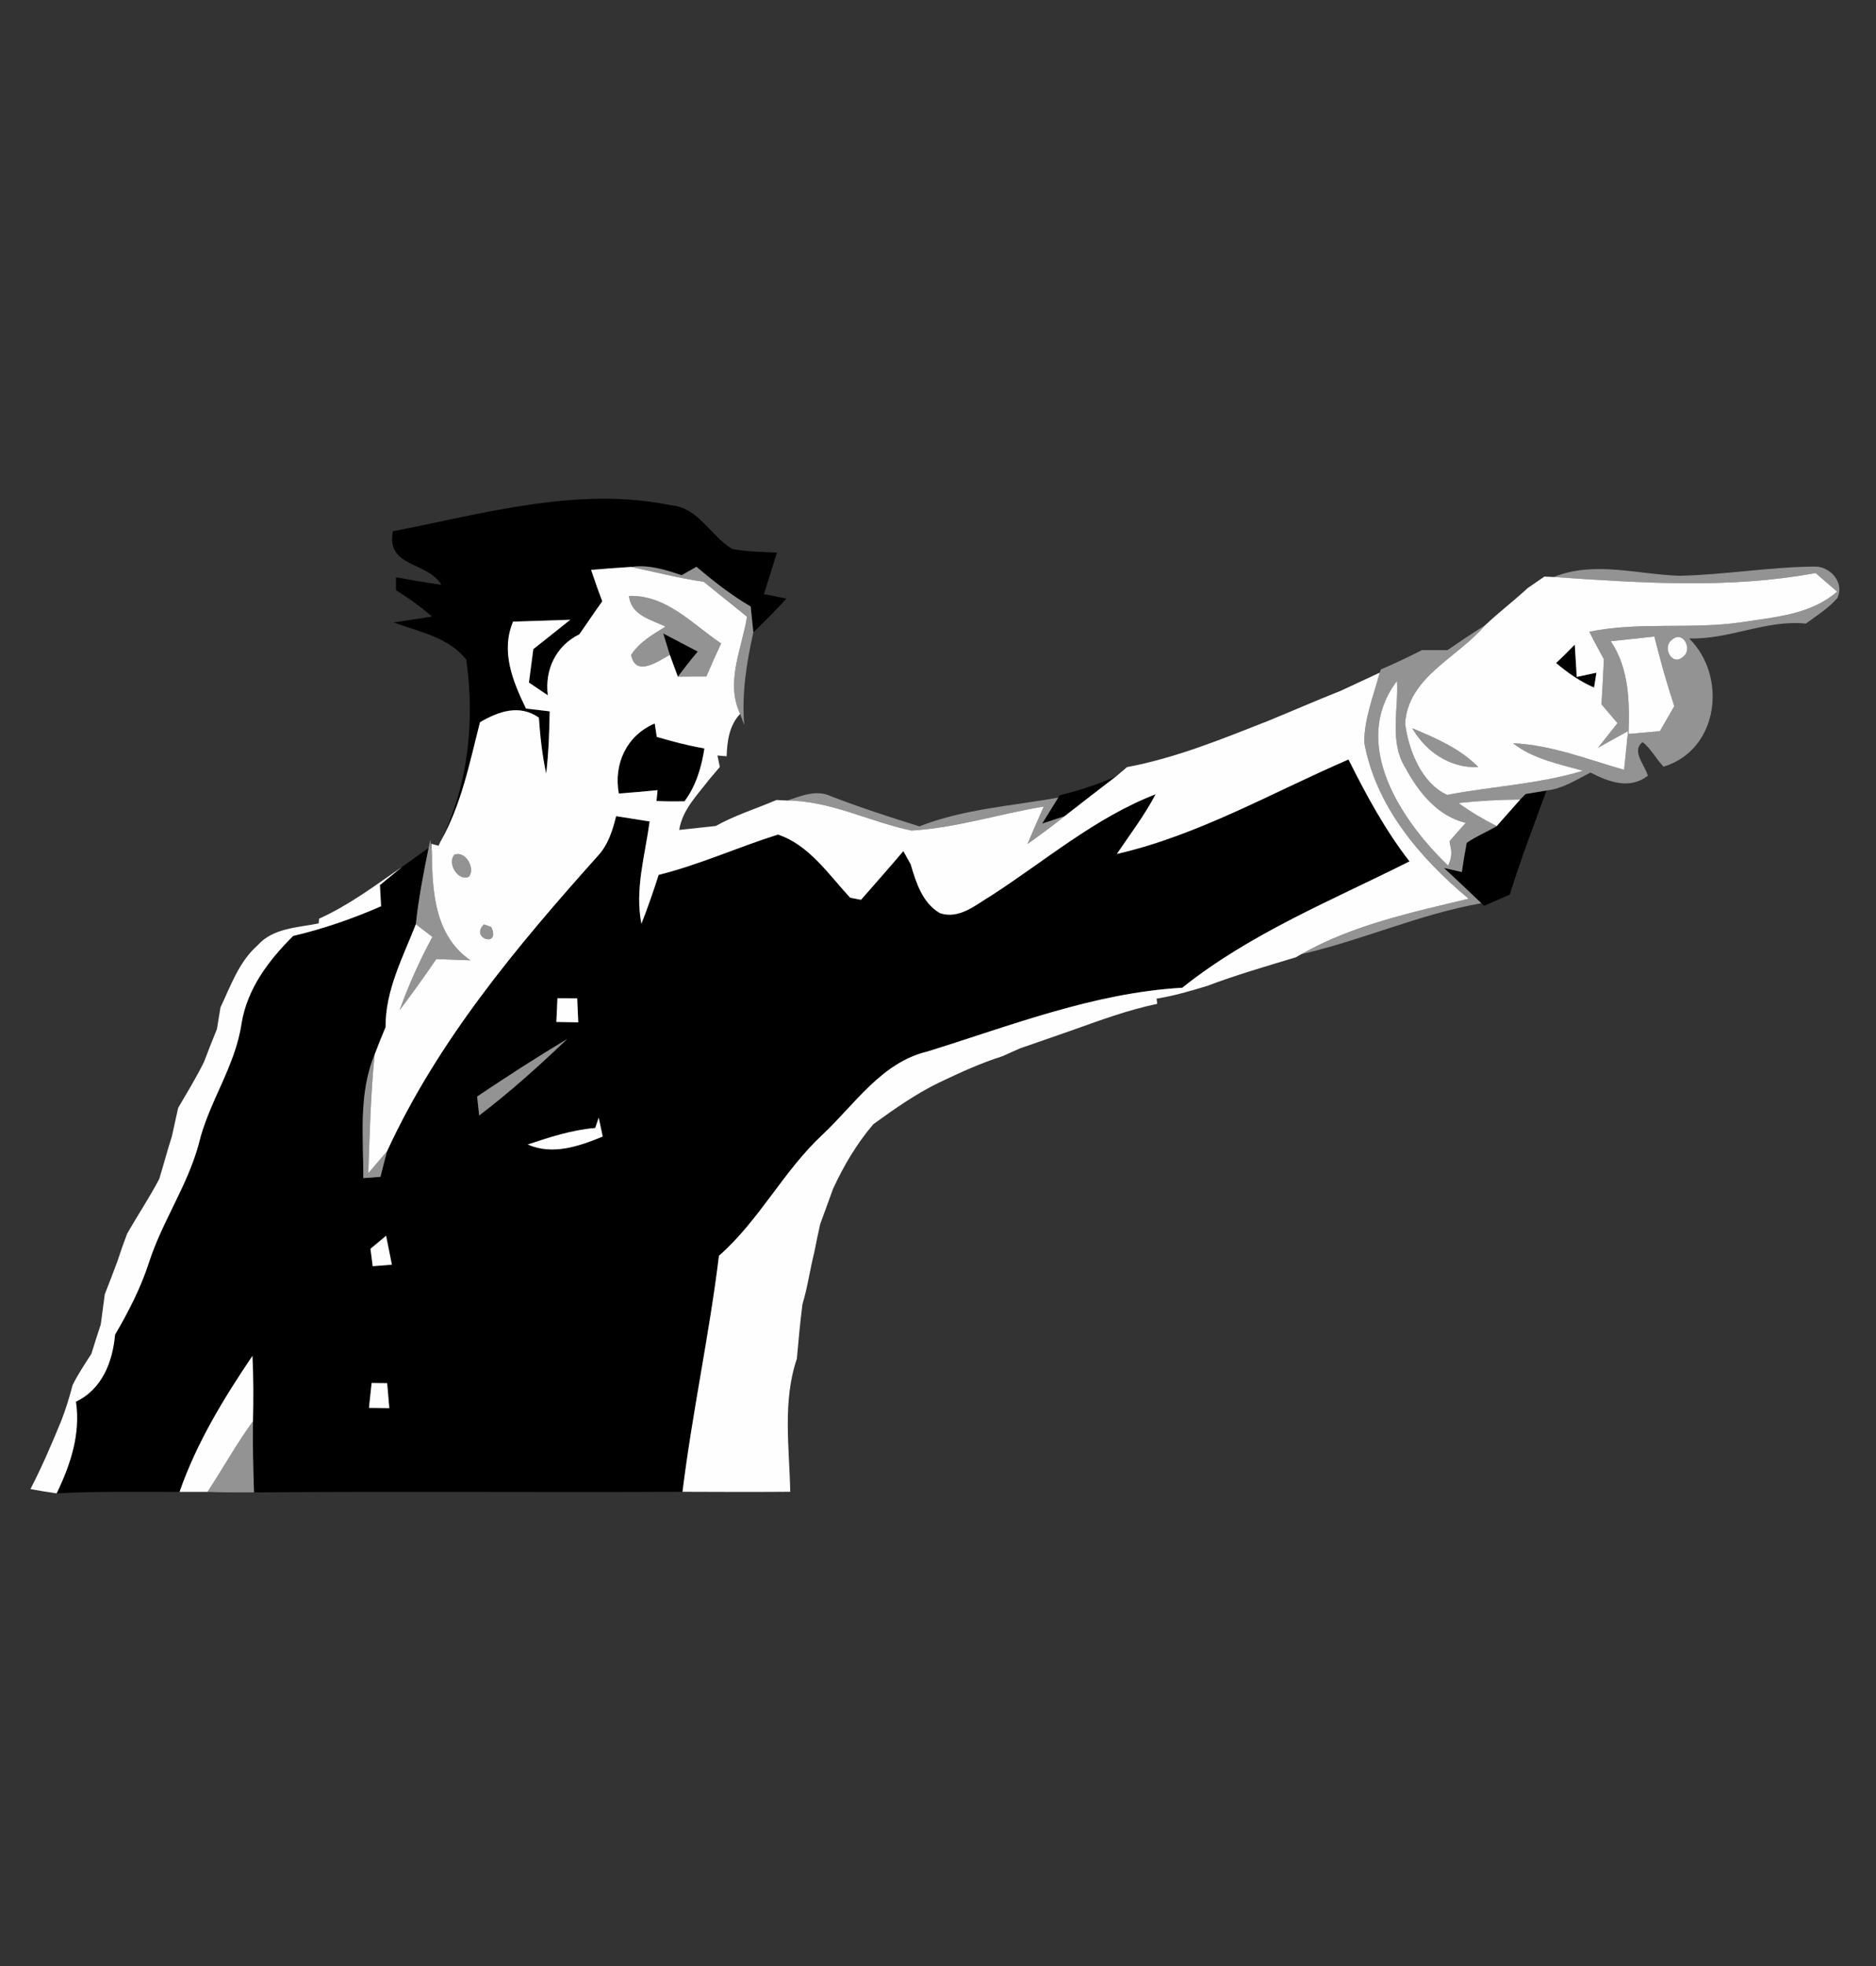 <?xml version="1.0" encoding="UTF-8" ?>
<!DOCTYPE svg PUBLIC "-//W3C//DTD SVG 1.1//EN" "http://www.w3.org/Graphics/SVG/1.1/DTD/svg11.dtd">
<svg width="210pt" height="220pt" viewBox="0 0 210 220" version="1.1" xmlns="http://www.w3.org/2000/svg">
<rect x="0" y="0" width="210" height="220" fill="#333333" stroke="none"/>
<g id="#000000ff">
<path fill="#000000" opacity="1.00" d=" M 43.98 59.45 C 54.18 57.47 64.68 54.39 75.11 56.54 C 78.17 56.78 79.54 59.96 81.94 61.42 C 83.59 61.75 85.29 61.75 86.97 61.83 C 86.50 63.39 86.01 64.93 85.51 66.48 C 86.14 66.60 87.40 66.85 88.04 66.98 C 86.84 68.28 85.60 69.54 84.33 70.77 C 84.25 70.05 84.10 68.60 84.03 67.87 C 81.86 66.60 79.88 65.05 77.96 63.43 C 77.54 63.66 76.71 64.13 76.30 64.37 C 74.47 63.75 72.59 63.16 70.64 63.44 C 69.15 63.53 67.66 63.64 66.17 63.77 C 66.56 64.95 66.97 66.12 67.42 67.28 C 66.54 68.50 65.72 69.75 64.85 70.98 C 62.24 72.26 60.96 74.93 61.32 77.80 C 60.79 77.45 59.74 76.74 59.21 76.38 C 59.38 75.13 59.54 73.88 59.70 72.64 C 61.09 71.56 62.46 70.44 63.84 69.35 C 62.24 69.40 59.03 69.51 57.43 69.56 C 56.03 72.92 57.40 76.24 58.88 79.29 C 59.54 79.37 60.87 79.52 61.53 79.60 C 61.49 81.92 61.41 84.25 61.14 86.57 C 60.69 84.50 60.47 82.40 60.32 80.30 C 58.14 78.78 55.81 79.60 53.73 80.82 C 52.56 85.37 51.66 90.04 49.31 94.17 C 52.43 87.86 53.16 80.75 52.20 73.83 C 50.27 71.30 46.89 70.71 44.07 69.65 C 45.14 69.49 47.28 69.16 48.35 69.00 C 47.11 67.88 45.73 66.93 44.32 66.04 C 44.32 65.68 44.33 64.96 44.33 64.60 C 46.01 64.91 47.70 65.20 49.40 65.44 C 47.85 62.79 43.20 63.54 43.98 59.45 Z" />
<path fill="#000000" opacity="1.00" d=" M 74.24 70.88 C 75.21 71.38 77.14 72.40 78.11 72.91 C 77.34 73.82 76.60 74.76 75.88 75.72 C 75.66 75.11 75.21 73.89 74.98 73.28 C 74.80 72.68 74.42 71.48 74.24 70.88 Z" />
<path fill="#000000" opacity="1.00" d=" M 174.19 74.19 C 174.91 73.53 175.58 72.83 176.28 72.14 C 176.34 73.05 176.45 74.85 176.50 75.75 C 177.05 75.63 178.15 75.40 178.70 75.28 C 178.64 75.70 178.51 76.53 178.44 76.94 C 176.88 76.26 175.48 75.29 174.19 74.19 Z" />
<path fill="#000000" opacity="1.00" d=" M 69.27 88.80 C 68.67 85.50 70.13 82.30 73.29 80.96 L 73.52 82.46 C 75.27 82.97 77.04 83.44 78.85 83.75 C 78.53 85.85 77.91 87.93 76.63 89.66 C 75.58 89.69 74.54 89.68 73.49 89.63 L 73.61 88.42 C 72.17 88.56 70.72 88.69 69.27 88.80 Z" />
<path fill="#000000" opacity="1.00" d=" M 125.02 95.56 C 134.16 93.46 142.40 88.68 150.95 84.99 C 152.94 88.96 155.05 92.88 157.78 96.39 C 149.13 100.74 139.96 104.44 132.34 110.53 C 122.48 111.09 113.17 114.76 103.83 117.66 C 98.68 118.88 95.70 123.57 92.06 126.98 C 87.68 131.06 84.99 136.57 80.48 140.52 C 79.40 149.36 77.49 158.08 76.40 166.93 C 60.41 167.01 44.42 166.86 28.43 167.00 C 28.35 164.35 28.27 161.69 28.32 159.03 C 28.37 156.60 28.38 154.16 28.26 151.72 C 25.03 156.50 22.00 161.47 20.10 166.94 C 15.51 166.96 10.92 166.85 6.34 167.11 C 7.89 163.91 9.04 160.45 8.50 156.85 C 11.43 155.45 12.61 152.40 12.88 149.35 C 14.39 146.77 15.76 144.11 16.68 141.26 C 18.15 136.71 20.96 132.71 22.23 128.08 C 23.33 123.36 26.34 119.36 27.04 114.51 C 27.69 110.60 30.08 107.45 32.82 104.73 C 36.20 103.94 39.48 102.80 42.66 101.41 C 42.63 100.81 42.56 99.63 42.53 99.04 C 43.36 98.36 44.18 97.68 45.01 97.00 C 45.75 96.47 47.23 95.41 47.98 94.88 C 47.41 97.70 46.85 100.54 46.55 103.42 C 45.09 107.16 43.13 110.81 43.16 114.94 C 42.73 115.95 42.33 116.97 41.94 117.99 C 40.11 122.38 40.68 127.21 40.67 131.83 C 41.15 131.80 42.11 131.72 42.59 131.69 C 42.83 130.73 43.07 129.77 43.33 128.82 C 49.03 116.43 57.87 105.89 66.90 95.80 C 68.07 94.56 68.57 92.93 68.97 91.33 C 69.91 91.47 71.78 91.77 72.72 91.92 C 72.21 95.71 71.04 99.52 71.80 103.37 C 72.51 101.57 73.14 99.74 73.73 97.90 C 78.30 96.76 82.60 94.80 87.08 93.39 C 90.53 94.51 92.77 97.87 95.16 100.45 C 95.47 100.51 96.07 100.63 96.38 100.69 C 97.97 98.88 99.56 97.08 101.12 95.24 C 101.32 95.61 101.74 96.35 101.94 96.71 C 102.55 98.76 103.23 101.00 105.19 102.17 C 107.38 102.93 109.26 101.22 111.02 100.18 C 117.04 96.29 122.61 91.49 129.36 88.88 C 128.12 91.24 126.50 93.36 125.02 95.56 M 62.40 111.70 C 62.36 112.59 62.32 113.47 62.28 114.36 C 62.89 114.37 64.12 114.39 64.73 114.40 C 64.69 113.50 64.65 112.60 64.61 111.71 C 64.06 111.71 62.95 111.70 62.40 111.70 M 53.41 122.70 C 53.47 123.23 53.58 124.29 53.64 124.82 C 57.11 122.19 60.35 119.26 63.50 116.26 C 60.08 118.31 56.72 120.48 53.41 122.70 M 66.63 126.22 C 64.02 126.44 61.53 127.25 59.07 128.07 C 61.88 129.30 64.80 128.27 67.47 127.18 C 67.36 126.65 67.13 125.59 67.02 125.06 C 66.92 125.35 66.73 125.93 66.63 126.22 M 41.47 139.74 C 41.53 140.23 41.66 141.21 41.72 141.69 C 42.26 141.65 43.34 141.56 43.87 141.52 C 43.66 140.44 43.44 139.35 43.22 138.28 C 42.63 138.77 42.05 139.25 41.47 139.74 M 41.60 154.76 C 41.50 155.68 41.40 156.61 41.30 157.54 C 41.87 157.55 43.01 157.56 43.58 157.57 C 43.50 156.64 43.42 155.71 43.34 154.78 C 42.90 154.77 42.03 154.76 41.60 154.76 Z" />
<path fill="#000000" opacity="1.00" d=" M 118.63 88.98 C 120.80 88.47 122.92 87.77 124.96 86.86 C 123.02 88.34 121.09 89.84 119.16 91.34 L 116.66 92.16 C 117.11 91.43 118.01 89.98 118.46 89.25 L 118.63 88.98 Z" />
<path fill="#000000" opacity="1.00" d=" M 170.17 89.47 C 170.32 89.32 170.62 89.00 170.77 88.85 C 171.36 88.75 172.54 88.56 173.12 88.46 C 171.70 92.33 170.22 96.17 169.00 100.11 C 168.04 100.53 167.08 100.94 166.13 101.36 L 165.82 101.07 C 164.44 99.74 163.03 98.43 161.63 97.12 L 163.64 97.58 C 163.79 96.49 163.97 95.40 164.18 94.32 C 165.23 93.58 166.44 93.10 167.54 92.44 C 168.20 91.70 169.51 90.21 170.17 89.47 Z" />
</g>
<g id="#9b9b9bee">
<path fill="#9b9b9b" opacity="0.93" d=" M 70.64 63.44 C 72.59 63.16 74.47 63.75 76.30 64.37 C 76.71 64.13 77.54 63.66 77.96 63.43 C 79.88 65.05 81.86 66.60 84.03 67.87 C 84.10 68.60 84.25 70.05 84.33 70.77 C 83.56 74.19 83.02 77.61 83.31 81.14 L 82.85 79.88 C 81.17 76.34 83.05 72.58 83.62 69.01 C 82.00 67.71 80.39 66.40 78.77 65.10 C 76.03 64.71 73.35 64.01 70.64 63.44 Z" />
<path fill="#9b9b9b" opacity="0.93" d=" M 173.91 64.57 C 178.46 62.73 183.35 64.29 188.03 64.43 C 193.06 64.32 198.05 63.45 203.08 63.40 C 204.86 63.34 206.52 65.19 205.67 66.93 C 204.66 68.08 203.36 68.89 202.15 69.78 C 197.68 69.33 193.55 71.59 189.08 71.44 C 193.38 75.67 192.41 83.92 186.22 85.79 C 185.38 84.92 184.83 83.80 183.88 83.04 C 182.55 84.03 184.18 85.67 184.46 86.81 C 182.40 88.38 180.09 87.50 178.04 86.45 C 176.47 87.25 174.92 88.26 173.12 88.46 C 172.54 88.56 171.36 88.75 170.77 88.85 C 170.62 89.00 170.32 89.32 170.17 89.47 C 167.86 89.48 165.55 89.61 163.26 89.86 C 164.61 90.84 166.05 91.69 167.54 92.44 C 166.44 93.10 165.23 93.58 164.18 94.32 C 163.97 95.40 163.79 96.49 163.64 97.58 L 161.63 97.12 C 163.03 98.43 164.44 99.74 165.82 101.07 C 158.91 102.29 152.47 105.22 145.65 106.78 C 151.42 103.51 158.01 102.10 164.40 100.57 C 158.96 96.03 153.99 90.23 152.71 83.05 C 152.73 80.36 153.76 77.83 154.45 75.27 L 154.56 74.92 C 156.12 74.24 157.66 73.53 159.17 72.75 C 159.89 72.75 161.31 72.75 162.03 72.75 C 163.41 71.80 164.81 70.86 166.24 69.97 C 163.22 73.57 157.59 75.74 157.29 80.99 C 157.69 83.99 159.15 87.67 162.00 88.95 C 167.05 87.98 172.25 87.75 177.19 86.25 C 174.50 85.48 171.63 84.94 169.37 83.17 C 173.68 83.36 177.70 84.98 181.80 86.14 C 181.96 84.69 182.10 83.25 182.24 81.81 C 181.40 82.27 179.73 83.20 178.89 83.67 C 179.61 82.75 180.34 81.84 181.06 80.92 C 180.61 80.39 179.72 79.34 179.27 78.81 C 179.37 77.14 179.47 75.46 179.54 73.78 C 179.01 72.75 178.41 71.75 177.92 70.69 C 183.53 69.54 189.29 70.46 194.93 69.63 C 198.65 69.05 202.67 68.80 205.65 66.20 C 205.04 65.68 203.84 64.64 203.23 64.12 C 193.53 65.93 183.68 65.22 173.91 64.57 M 180.31 71.75 C 182.38 74.84 182.42 78.56 182.30 82.13 C 183.47 82.03 184.64 81.93 185.81 81.82 C 186.34 80.89 186.88 79.95 187.42 79.02 C 186.57 76.45 185.84 73.84 185.19 71.22 C 183.56 71.41 181.94 71.58 180.31 71.75 M 187.18 71.58 C 186.01 72.35 187.14 74.62 188.38 73.51 C 189.53 72.73 188.41 70.47 187.18 71.58 M 162.10 96.86 C 162.47 96.14 162.55 95.41 162.35 94.65 L 162.26 94.14 C 162.85 93.44 163.46 92.76 164.07 92.08 C 160.90 91.31 158.78 88.64 157.31 85.90 C 155.49 82.98 156.57 79.40 156.38 76.20 C 151.09 83.18 156.81 91.79 162.10 96.86 Z" />
<path fill="#9b9b9b" opacity="0.93" d=" M 70.41 66.69 C 74.62 66.55 77.50 69.84 80.72 72.00 C 80.15 73.22 79.60 74.45 79.07 75.70 C 78.00 75.69 76.94 75.71 75.88 75.72 C 76.60 74.76 77.34 73.82 78.11 72.91 C 77.14 72.40 75.21 71.38 74.24 70.88 C 74.42 71.48 74.80 72.68 74.98 73.28 C 73.65 74.00 71.14 75.82 70.65 73.28 C 71.58 71.85 73.08 70.99 74.50 70.12 C 72.85 69.31 70.65 68.88 70.41 66.69 Z" />
<path fill="#9b9b9b" opacity="0.93" d=" M 158.09 81.49 C 160.73 82.60 163.46 83.76 165.49 85.85 C 162.33 85.96 159.65 84.16 158.09 81.49 Z" />
<path fill="#9b9b9b" opacity="0.93" d=" M 88.12 89.58 C 89.67 89.07 91.40 88.32 93.02 89.10 C 96.27 90.36 99.59 91.43 102.92 92.47 C 107.88 90.52 113.26 90.19 118.46 89.25 C 118.01 89.98 117.11 91.43 116.66 92.16 L 119.16 91.34 C 117.81 92.42 116.43 93.45 115.02 94.44 C 115.61 93.03 116.22 91.64 116.84 90.25 C 111.89 91.07 107.04 92.64 102.03 92.94 C 97.35 91.96 92.99 89.61 88.12 89.58 Z" />
<path fill="#9b9b9b" opacity="0.93" d=" M 48.17 93.97 L 48.35 95.57 C 48.39 99.93 48.72 104.74 52.66 107.46 C 51.38 107.42 50.11 107.37 48.84 107.32 C 47.52 109.26 46.15 111.17 44.73 113.04 C 45.75 110.22 46.98 107.48 48.40 104.84 C 47.94 104.48 47.01 103.77 46.55 103.42 C 46.85 100.54 47.41 97.70 47.98 94.88 L 48.17 93.97 Z" />
<path fill="#9b9b9b" opacity="0.93" d=" M 50.85 95.65 C 52.08 95.13 53.26 97.15 52.49 98.11 C 51.25 98.64 50.05 96.62 50.85 95.65 Z" />
<path fill="#9b9b9b" opacity="0.93" d=" M 54.17 103.44 L 54.99 103.73 C 56.09 106.09 52.56 105.04 54.17 103.44 Z" />
<path fill="#9b9b9b" opacity="0.93" d=" M 53.41 122.70 C 56.72 120.48 60.08 118.31 63.50 116.26 C 60.35 119.26 57.11 122.19 53.64 124.82 C 53.58 124.29 53.47 123.23 53.41 122.70 Z" />
<path fill="#9b9b9b" opacity="0.93" d=" M 40.67 131.83 C 40.68 127.21 40.11 122.38 41.94 117.99 C 41.49 122.41 41.38 126.85 41.23 131.28 C 41.76 130.67 42.81 129.44 43.33 128.82 C 43.07 129.77 42.83 130.73 42.59 131.69 C 42.11 131.72 41.15 131.80 40.67 131.83 Z" />
<path fill="#9b9b9b" opacity="0.93" d=" M 23.23 166.94 C 24.95 164.32 26.47 161.57 28.32 159.03 C 28.27 161.69 28.35 164.35 28.43 167.00 C 26.70 167.01 24.96 167.01 23.23 166.94 Z" />
</g>
<g id="#fefefeff">
<path fill="#fefefe" opacity="1.00" d=" M 67.42 67.28 C 66.97 66.12 66.56 64.95 66.17 63.77 C 67.66 63.64 69.15 63.53 70.64 63.44 C 73.35 64.01 76.03 64.71 78.77 65.10 C 80.39 66.40 82.00 67.71 83.62 69.01 C 83.05 72.58 81.17 76.34 82.85 79.88 C 81.62 81.21 81.40 82.92 81.34 84.63 L 80.31 84.54 L 80.58 85.82 C 80.29 86.17 79.69 86.86 79.40 87.21 C 78.07 88.96 76.40 90.57 76.03 92.87 C 77.05 92.76 79.09 92.54 80.12 92.43 C 82.28 91.22 84.65 90.49 86.92 89.52 C 87.22 89.53 87.82 89.56 88.12 89.58 C 92.99 89.61 97.35 91.96 102.03 92.94 C 107.04 92.64 111.89 91.07 116.84 90.25 C 116.22 91.64 115.61 93.03 115.02 94.44 C 116.43 93.45 117.81 92.42 119.16 91.34 C 121.09 89.84 123.02 88.34 124.96 86.86 C 125.26 86.60 125.86 86.10 126.16 85.84 C 131.61 84.82 136.76 82.71 141.90 80.69 C 144.64 79.57 147.35 78.38 150.11 77.29 C 151.55 76.61 153.00 75.95 154.45 75.27 C 153.76 77.83 152.73 80.36 152.71 83.05 C 153.99 90.23 158.96 96.03 164.40 100.57 C 158.01 102.10 151.42 103.51 145.65 106.78 L 145.06 107.12 C 141.73 108.13 138.37 109.10 135.11 110.33 C 133.25 110.90 131.39 111.44 129.47 111.75 L 129.54 112.33 C 126.33 113.00 123.25 114.13 120.17 115.23 C 118.17 115.94 116.16 116.62 114.16 117.32 C 113.67 117.54 112.69 117.98 112.19 118.20 C 109.75 118.97 107.41 120.05 105.10 121.15 C 102.49 122.42 100.11 124.10 97.76 125.80 C 95.90 127.98 94.43 130.46 93.24 133.06 C 92.76 134.37 92.30 135.68 91.81 136.98 C 91.58 138.02 91.36 139.06 91.16 140.10 C 90.67 142.04 90.41 144.02 89.83 145.93 C 89.57 147.96 89.38 150.00 89.20 152.05 C 87.58 156.82 88.36 161.98 88.46 166.93 C 84.44 166.96 80.42 166.95 76.40 166.93 C 77.49 158.08 79.40 149.36 80.48 140.52 C 84.99 136.57 87.68 131.06 92.06 126.98 C 95.70 123.57 98.68 118.88 103.83 117.66 C 113.17 114.76 122.48 111.09 132.34 110.53 C 139.96 104.44 149.13 100.74 157.78 96.39 C 155.05 92.88 152.94 88.96 150.95 84.99 C 142.40 88.68 134.16 93.46 125.02 95.56 C 126.50 93.36 128.12 91.24 129.36 88.88 C 122.61 91.49 117.04 96.29 111.02 100.18 C 109.26 101.22 107.38 102.93 105.19 102.17 C 103.23 101.00 102.55 98.76 101.94 96.71 C 101.74 96.35 101.32 95.61 101.12 95.24 C 99.56 97.08 97.97 98.88 96.38 100.69 C 96.07 100.63 95.47 100.51 95.16 100.45 C 92.77 97.87 90.53 94.51 87.08 93.39 C 82.60 94.80 78.30 96.76 73.73 97.90 C 73.14 99.74 72.51 101.57 71.80 103.37 C 71.04 99.52 72.21 95.71 72.72 91.92 C 71.78 91.77 69.91 91.47 68.97 91.33 C 68.57 92.93 68.07 94.56 66.90 95.80 C 57.87 105.89 49.03 116.43 43.33 128.82 C 42.81 129.44 41.76 130.67 41.23 131.28 C 41.38 126.85 41.49 122.41 41.94 117.99 C 42.33 116.97 42.73 115.95 43.16 114.94 C 43.13 110.81 45.09 107.16 46.55 103.42 C 47.01 103.77 47.94 104.48 48.40 104.84 C 46.98 107.48 45.75 110.22 44.73 113.04 C 46.15 111.17 47.52 109.26 48.84 107.32 C 50.11 107.37 51.38 107.42 52.66 107.46 C 48.72 104.74 48.39 99.93 48.35 95.57 L 48.28 94.42 L 49.09 94.64 L 49.31 94.17 C 51.66 90.04 52.56 85.37 53.73 80.82 C 55.81 79.60 58.14 78.78 60.32 80.30 C 60.47 82.40 60.69 84.50 61.14 86.57 C 61.41 84.25 61.49 81.92 61.53 79.60 C 60.87 79.52 59.54 79.37 58.88 79.29 C 57.40 76.24 56.03 72.92 57.43 69.56 C 59.03 69.51 62.24 69.40 63.84 69.35 C 62.46 70.44 61.09 71.56 59.70 72.64 C 59.54 73.88 59.38 75.13 59.21 76.38 C 59.74 76.74 60.79 77.45 61.32 77.80 C 60.96 74.93 62.24 72.26 64.85 70.98 C 65.72 69.75 66.54 68.50 67.42 67.28 M 70.41 66.69 C 70.65 68.88 72.85 69.31 74.50 70.12 C 73.08 70.99 71.58 71.85 70.65 73.28 C 71.14 75.82 73.65 74.00 74.98 73.28 C 75.21 73.89 75.66 75.11 75.88 75.72 C 76.94 75.71 78.00 75.69 79.07 75.70 C 79.60 74.45 80.15 73.22 80.72 72.00 C 77.50 69.84 74.62 66.55 70.41 66.69 M 69.27 88.80 C 70.72 88.69 72.17 88.56 73.61 88.42 L 73.49 89.63 C 74.54 89.68 75.58 89.69 76.63 89.66 C 77.91 87.93 78.53 85.85 78.85 83.75 C 77.04 83.44 75.27 82.97 73.52 82.46 L 73.29 80.96 C 70.13 82.30 68.67 85.50 69.27 88.80 M 50.85 95.65 C 50.05 96.62 51.25 98.64 52.49 98.11 C 53.26 97.15 52.08 95.13 50.85 95.65 M 54.17 103.44 C 52.56 105.04 56.09 106.09 54.99 103.73 L 54.17 103.44 Z" />
<path fill="#fefefe" opacity="1.00" d=" M 171.02 65.80 C 171.48 65.48 172.41 64.84 172.88 64.52 C 173.14 64.53 173.65 64.56 173.91 64.57 C 183.68 65.22 193.53 65.93 203.23 64.12 C 203.84 64.64 205.04 65.68 205.65 66.20 C 202.67 68.80 198.65 69.05 194.93 69.63 C 189.29 70.46 183.53 69.54 177.92 70.69 C 178.41 71.75 179.01 72.75 179.54 73.78 C 179.47 75.46 179.37 77.14 179.27 78.81 C 179.72 79.34 180.61 80.39 181.06 80.92 C 180.34 81.84 179.61 82.75 178.89 83.67 C 179.73 83.20 181.40 82.27 182.24 81.81 C 182.10 83.25 181.96 84.69 181.80 86.14 C 177.70 84.98 173.68 83.36 169.37 83.17 C 171.63 84.94 174.50 85.48 177.19 86.25 C 172.25 87.75 167.05 87.98 162.00 88.95 C 159.15 87.67 157.69 83.99 157.29 80.99 C 157.59 75.74 163.22 73.57 166.24 69.97 C 167.78 68.52 169.46 67.24 171.02 65.80 M 174.19 74.19 C 175.48 75.29 176.88 76.26 178.44 76.94 C 178.51 76.53 178.64 75.70 178.70 75.28 C 178.15 75.40 177.05 75.63 176.50 75.75 C 176.45 74.85 176.34 73.05 176.28 72.14 C 175.58 72.83 174.91 73.53 174.19 74.19 M 158.09 81.49 C 159.65 84.16 162.33 85.96 165.49 85.85 C 163.46 83.76 160.73 82.60 158.09 81.49 Z" />
<path fill="#fefefe" opacity="1.00" d=" M 180.31 71.75 C 181.94 71.58 183.56 71.41 185.19 71.22 C 185.84 73.84 186.57 76.45 187.42 79.02 C 186.88 79.95 186.34 80.89 185.81 81.82 C 184.64 81.93 183.47 82.03 182.30 82.13 C 182.42 78.56 182.38 74.84 180.31 71.75 Z" />
<path fill="#fefefe" opacity="1.00" d=" M 187.18 71.58 C 188.41 70.47 189.53 72.73 188.38 73.51 C 187.14 74.62 186.01 72.35 187.18 71.58 Z" />
<path fill="#fefefe" opacity="1.00" d=" M 162.10 96.86 C 156.81 91.79 151.09 83.18 156.38 76.20 C 156.57 79.40 155.49 82.98 157.31 85.90 C 158.78 88.64 160.90 91.31 164.07 92.08 C 163.46 92.76 162.85 93.44 162.26 94.14 L 162.35 94.65 C 162.55 95.41 162.47 96.14 162.10 96.86 Z" />
<path fill="#fefefe" opacity="1.00" d=" M 163.26 89.86 C 165.55 89.61 167.86 89.48 170.17 89.47 C 169.51 90.21 168.20 91.70 167.54 92.44 C 166.05 91.69 164.61 90.84 163.26 89.86 Z" />
<path fill="#fefefe" opacity="1.00" d=" M 35.72 102.80 C 39.07 101.29 42.01 99.08 45.01 97.00 C 44.18 97.68 43.36 98.36 42.53 99.04 C 42.56 99.63 42.63 100.81 42.66 101.41 C 39.48 102.80 36.20 103.94 32.82 104.73 C 30.08 107.45 27.69 110.60 27.04 114.51 C 26.34 119.36 23.33 123.36 22.23 128.08 C 20.96 132.71 18.15 136.71 16.68 141.26 C 15.76 144.11 14.39 146.77 12.88 149.35 C 12.61 152.40 11.43 155.45 8.50 156.85 C 9.04 160.45 7.89 163.91 6.34 167.11 C 5.36 166.97 4.38 166.81 3.41 166.63 C 4.70 164.13 5.81 161.54 6.88 158.93 C 7.38 157.64 7.78 156.32 8.13 154.98 C 8.74 153.76 9.50 152.63 10.23 151.49 C 10.57 150.38 10.92 149.29 11.28 148.20 C 11.43 147.07 11.58 145.95 11.73 144.83 C 12.21 143.61 12.68 142.38 13.14 141.15 C 13.48 140.11 13.84 139.07 14.23 138.05 C 15.40 136.00 16.72 134.03 17.82 131.94 C 18.31 130.35 18.73 128.74 19.24 127.16 C 19.47 126.10 19.71 125.04 19.94 123.98 C 20.93 122.28 21.97 120.59 22.84 118.82 C 23.30 117.60 23.78 116.38 24.28 115.17 C 24.38 114.56 24.58 113.34 24.68 112.73 C 25.84 110.29 26.75 107.61 28.84 105.78 C 30.54 103.84 33.34 103.80 35.67 103.33 L 35.72 102.80 Z" />
<path fill="#fefefe" opacity="1.00" d=" M 62.40 111.70 C 62.95 111.70 64.06 111.71 64.61 111.71 C 64.65 112.60 64.69 113.50 64.73 114.40 C 64.12 114.39 62.89 114.37 62.28 114.36 C 62.32 113.47 62.36 112.59 62.40 111.70 Z" />
<path fill="#fefefe" opacity="1.00" d=" M 66.63 126.22 C 66.73 125.93 66.92 125.35 67.02 125.06 C 67.13 125.59 67.36 126.65 67.47 127.18 C 64.80 128.27 61.88 129.30 59.07 128.07 C 61.53 127.25 64.02 126.44 66.63 126.22 Z" />
<path fill="#fefefe" opacity="1.00" d=" M 41.47 139.74 C 42.05 139.25 42.63 138.77 43.22 138.28 C 43.44 139.35 43.66 140.44 43.87 141.52 C 43.34 141.56 42.26 141.65 41.72 141.69 C 41.66 141.21 41.53 140.23 41.47 139.74 Z" />
<path fill="#fefefe" opacity="1.00" d=" M 20.10 166.94 C 22.00 161.47 25.03 156.50 28.26 151.72 C 28.38 154.16 28.37 156.60 28.32 159.03 C 26.47 161.57 24.95 164.32 23.23 166.94 C 22.44 166.94 20.88 166.94 20.10 166.94 Z" />
<path fill="#fefefe" opacity="1.00" d=" M 41.60 154.76 C 42.03 154.76 42.90 154.77 43.34 154.78 C 43.42 155.71 43.50 156.64 43.58 157.57 C 43.01 157.56 41.87 157.55 41.30 157.54 C 41.40 156.61 41.50 155.68 41.60 154.76 Z" />
</g>
</svg>
